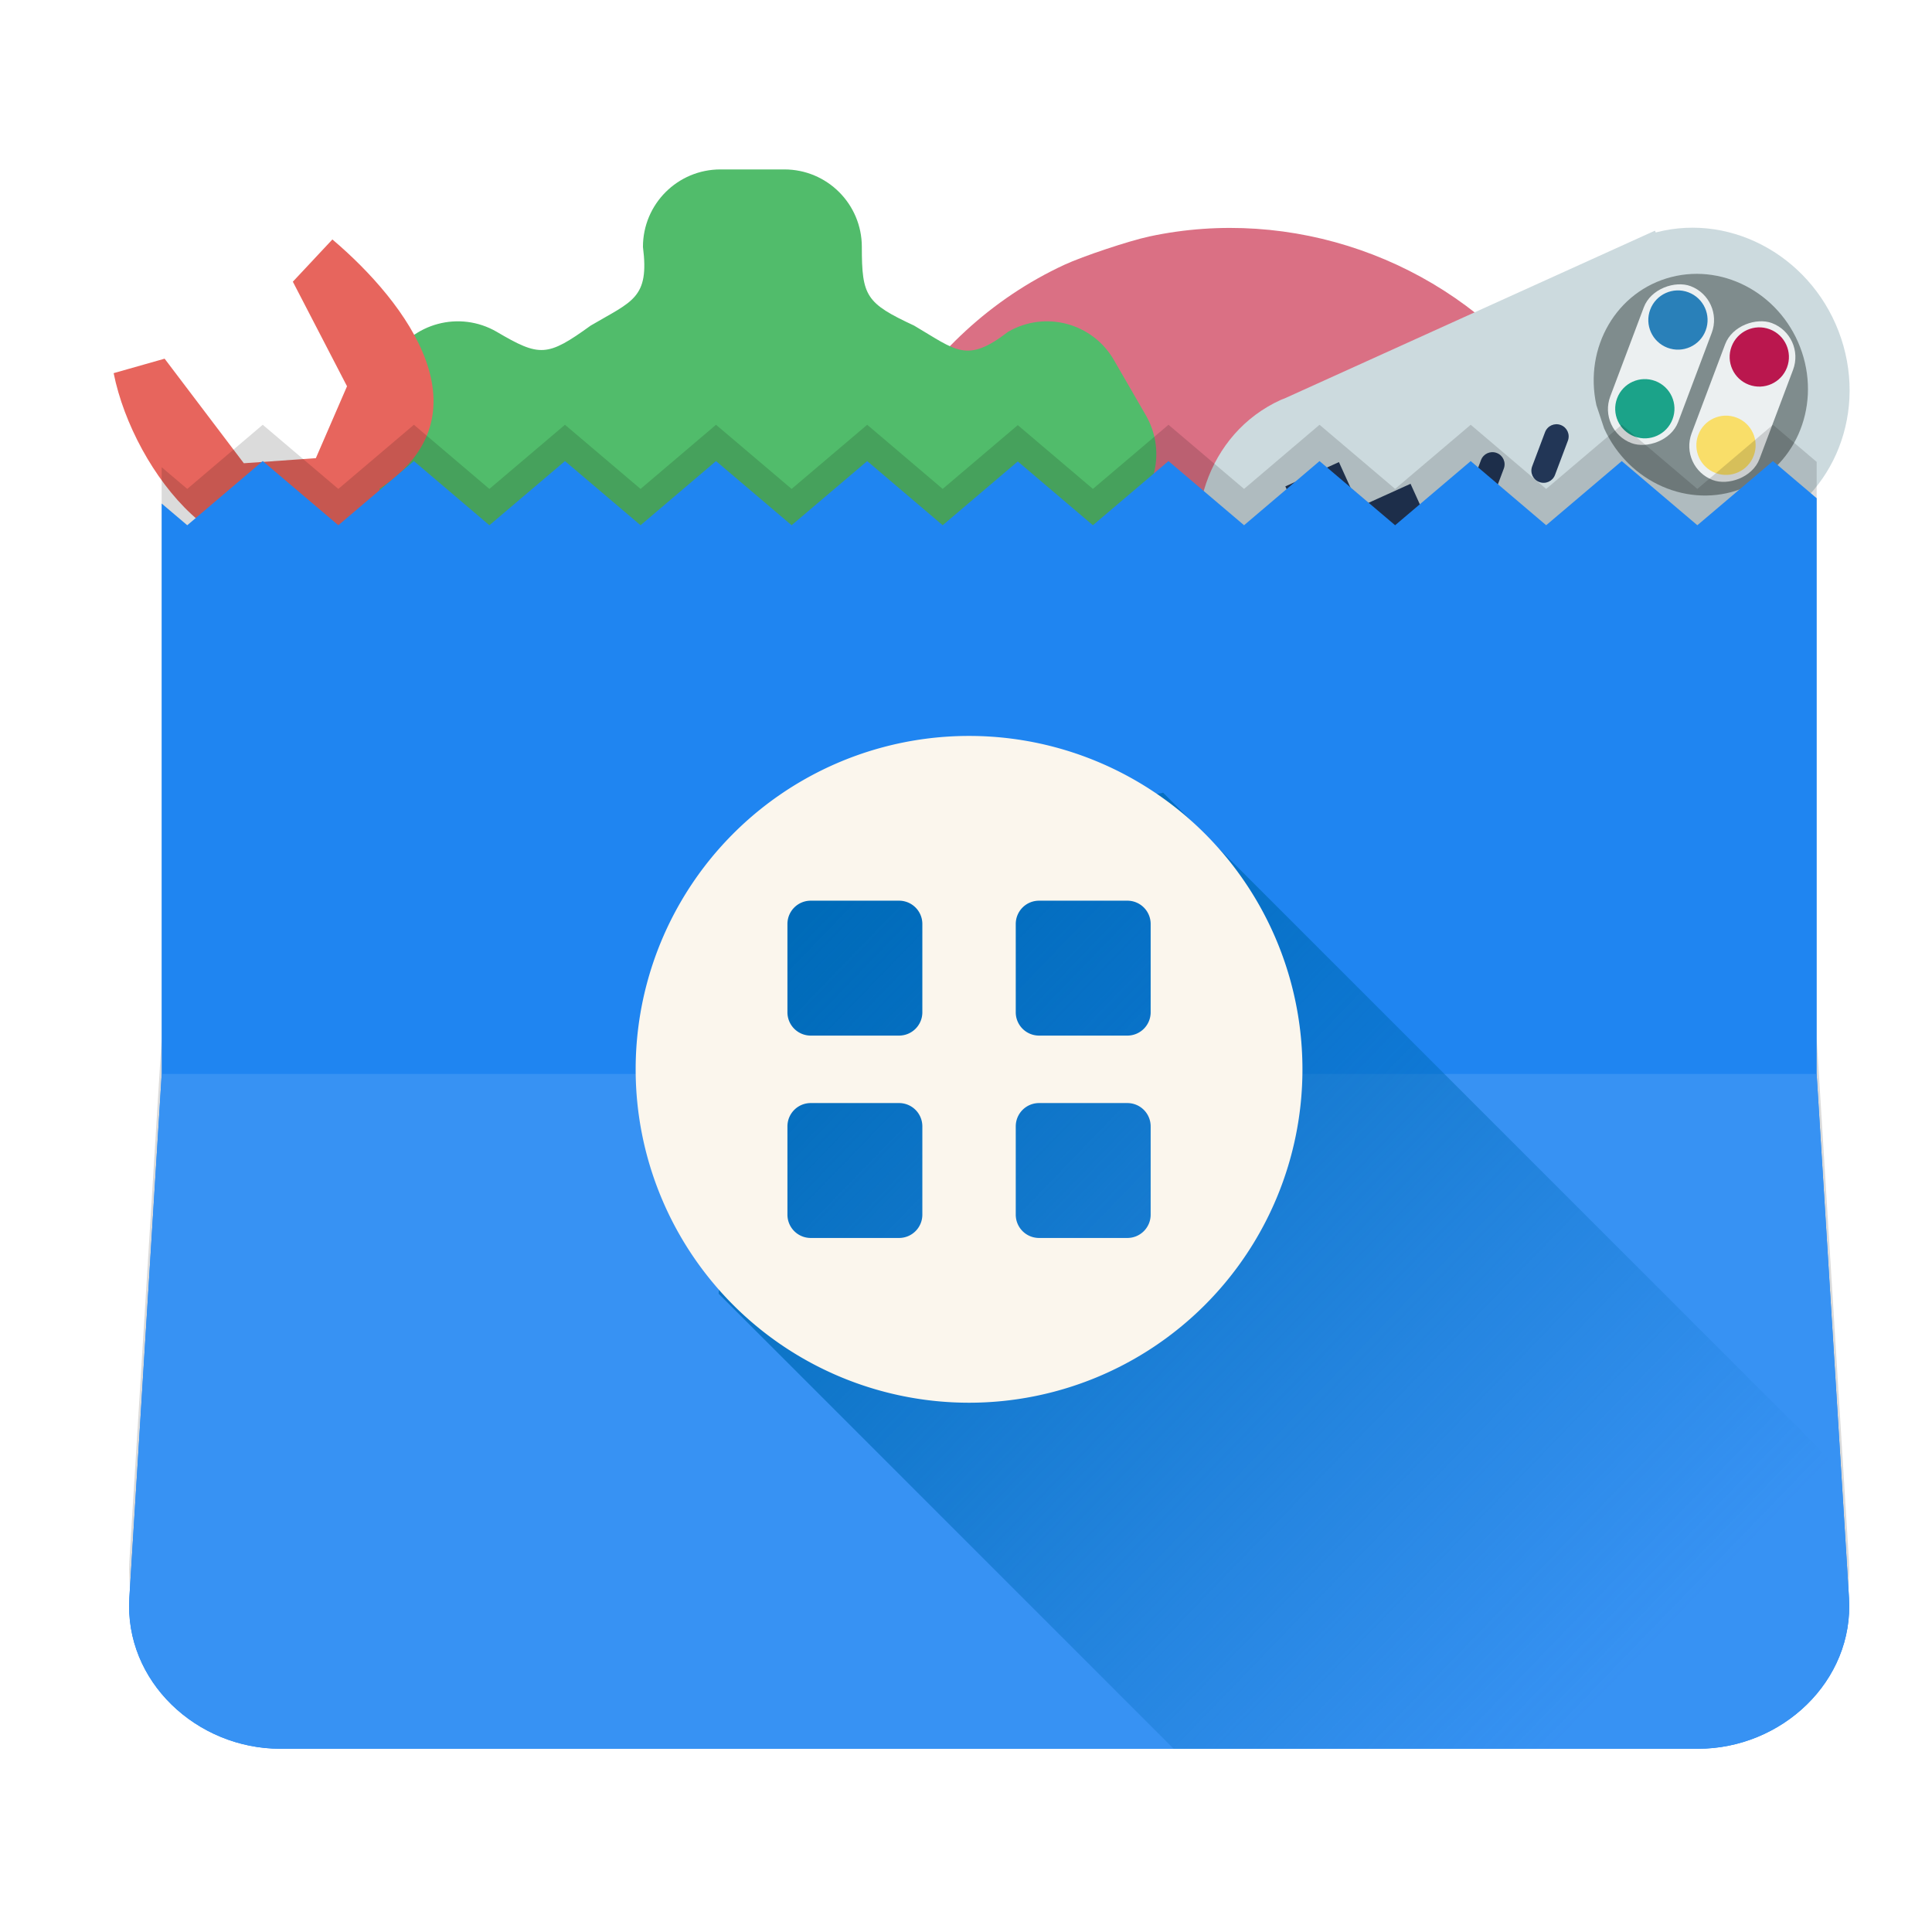 <?xml version="1.0" encoding="UTF-8" standalone="no"?>
<svg
   xmlns:dc="http://purl.org/dc/elements/1.1/"
   xmlns:cc="http://creativecommons.org/ns#"
   xmlns:rdf="http://www.w3.org/1999/02/22-rdf-syntax-ns#"
   xmlns:svg="http://www.w3.org/2000/svg"
   xmlns="http://www.w3.org/2000/svg"
   xmlns:xlink="http://www.w3.org/1999/xlink"
   xmlns:sodipodi="http://sodipodi.sourceforge.net/DTD/sodipodi-0.dtd"
   xmlns:inkscape="http://www.inkscape.org/namespaces/inkscape"
   width="512"
   height="512"
   id="svg2"
   version="1.1"
   inkscape:version="1.0.2 (e86c870879, 2021-01-15)"
   sodipodi:docname="gnome-software.svg">
  <defs
     id="defs4">
    <linearGradient
       inkscape:collect="always"
       id="linearGradient4241">
      <stop
         style="stop-color:#006bb9;stop-opacity:1;"
         offset="0"
         id="stop4243" />
      <stop
         style="stop-color:#006bb9;stop-opacity:0;"
         offset="1"
         id="stop4245" />
    </linearGradient>
    <clipPath
       clipPathUnits="userSpaceOnUse"
       id="clipPath3855">
      <path
         sodipodi:nodetypes="cccccsscccccccccccccccccccccccc"
         inkscape:connector-curvature="0"
         id="path3857"
         d="m 69.625,122.194 -20,17 -6.781,-5.75 0,151.4 -8.562,138.594 c -1.368,22.118 17.84,40 40,40 l 375.719,0 c 22.16,0 41.368,-17.882 40,-40 l -8.562,-138.594 0,-152.806 -11.594,-9.844 -20.031,17 -20.031,-17 -20.031,17 -20,-17 -20.031,17 -20.031,-17 -20,17 -20.031,-17 -20.031,17 -19.906,-16.906 -19.906,16.906 -20,-17 -20.031,17 -20.031,-17 -20,17 -20.031,-17 -20.031,17 -20,-17 -20.031,17 z"
         style="color:#000000;fill:#c95724;fill-opacity:1;fill-rule:evenodd;stroke:none;stroke-width:1;marker:none;visibility:visible;display:inline;overflow:visible;enable-background:accumulate" />
    </clipPath>
    <clipPath
       id="clipPath-934514917-5">
      <g
         id="g17-0"
         transform="translate(0,-1004.362)">
        <path
           style="fill:#1890d0"
           inkscape:connector-curvature="0"
           id="path19-1"
           transform="matrix(15.333,0,0,11.5,415,878.862)"
           d="m -24,13 c 0,1.105 -0.672,2 -1.5,2 -0.828,0 -1.5,-0.895 -1.5,-2 0,-1.105 0.672,-2 1.5,-2 0.828,0 1.5,0.895 1.5,2 z" />
      </g>
    </clipPath>
    <clipPath
       id="clipPath-926608780-7">
      <g
         id="g12-2"
         transform="translate(0,-1004.362)">
        <path
           style="fill:#1890d0"
           inkscape:connector-curvature="0"
           id="path14-1"
           transform="matrix(15.333,0,0,11.5,415,878.862)"
           d="m -24,13 c 0,1.105 -0.672,2 -1.5,2 -0.828,0 -1.5,-0.895 -1.5,-2 0,-1.105 0.672,-2 1.5,-2 0.828,0 1.5,0.895 1.5,2 z" />
      </g>
    </clipPath>
    <clipPath
       id="clipPath-934514917">
      <g
         id="g17"
         transform="translate(0,-1004.362)">
        <path
           style="fill:#1890d0"
           inkscape:connector-curvature="0"
           id="path19"
           transform="matrix(15.333,0,0,11.5,415,878.862)"
           d="m -24,13 c 0,1.105 -0.672,2 -1.5,2 -0.828,0 -1.5,-0.895 -1.5,-2 0,-1.105 0.672,-2 1.5,-2 0.828,0 1.5,0.895 1.5,2 z" />
      </g>
    </clipPath>
    <clipPath
       id="clipPath-926608780">
      <g
         id="g12"
         transform="translate(0,-1004.362)">
        <path
           style="fill:#1890d0"
           inkscape:connector-curvature="0"
           id="path14"
           transform="matrix(15.333,0,0,11.5,415,878.862)"
           d="m -24,13 c 0,1.105 -0.672,2 -1.5,2 -0.828,0 -1.5,-0.895 -1.5,-2 0,-1.105 0.672,-2 1.5,-2 0.828,0 1.5,0.895 1.5,2 z" />
      </g>
    </clipPath>
    <linearGradient
       gradientTransform="rotate(-90,24,24)"
       gradientUnits="userSpaceOnUse"
       x2="47"
       x1="1"
       id="linearGradient3764">
      <stop
         id="stop7"
         stop-opacity="1"
         stop-color="#5eb6e8" />
      <stop
         id="stop9"
         stop-opacity="1"
         stop-color="#70bdea"
         offset="1" />
    </linearGradient>
    <clipPath
       id="clipPath3890"
       clipPathUnits="userSpaceOnUse">
      <g
         transform="translate(-169.089,-42.455)"
         id="g3892"
         inkscape:label="Capa 1"
         style="fill:#fb803b;fill-opacity:1">
        <path
           sodipodi:nodetypes="scccccccccccccsscccccccccccccss"
           inkscape:connector-curvature="0"
           id="path3894"
           d="m 167.981,661.406 c -16.305,0 -29.498,13.194 -29.498,29.5 2.499,19.585 -4.023,20.627 -19.9,29.963 -16.552,11.956 -19.404,11.998 -35.819,2.343 -14.12,-8.153 -32.115,-3.352 -40.267,10.77 l -12.174,21.07 c -8.152,14.12 -3.351,32.114 10.769,40.266 18.087,7.498 15.503,14.06 15.686,32.31 2.064,20.358 0.983,22.992 -15.686,32.305 -14.12,8.153 -18.922,25.679 -10.769,39.8 l 12.174,21.069 c 8.152,14.121 26.147,18.922 40.267,10.77 15.876,-11.735 19.947,-6.528 35.819,2.81 18.036,8.446 19.9,10.931 19.9,29.498 0,16.305 13.193,29.499 29.498,29.499 l 24.348,0 c 16.305,0 29.498,-13.194 29.498,-29.499 -2.511,-19.281 4.353,-20.404 19.9,-29.732 16.539,-12.133 19.324,-12.278 35.819,-2.575 14.12,8.152 32.115,3.351 40.267,-10.77 l 12.174,-21.069 c 8.152,-14.122 3.351,-31.647 -10.769,-39.8 -18.088,-7.496 -15.503,-14.058 -15.686,-32.305 -2.064,-20.36 -0.983,-22.994 15.685,-32.31 14.12,-8.152 18.922,-26.147 10.769,-40.266 l -12.174,-21.07 c -8.152,-14.122 -26.147,-18.923 -40.267,-10.77 -15.85,12.207 -19.744,7.113 -35.819,-2.343 -18.292,-8.525 -19.9,-11.152 -19.9,-29.963 0,-16.305 -13.193,-29.5 -29.498,-29.5 z"
           style="color:#000000;fill:#fb803b;fill-opacity:1;fill-rule:evenodd;stroke:none;stroke-width:16;marker:none;visibility:visible;display:inline;overflow:visible;enable-background:accumulate" />
        <path
           style="color:#000000;fill:#fb803b;fill-opacity:1;fill-rule:evenodd;stroke:none;stroke-width:16;marker:none;visibility:visible;display:inline;overflow:visible;enable-background:accumulate"
           d="m 167.981,661.406 c -16.305,0 -29.498,13.194 -29.498,29.5 2.499,19.585 -4.023,20.627 -19.9,29.963 -16.552,11.956 -19.404,11.998 -35.819,2.343 -14.12,-8.153 -32.115,-3.352 -40.267,10.77 l -12.174,21.07 c -8.152,14.12 -3.351,32.114 10.769,40.266 18.087,7.498 15.503,14.06 15.686,32.31 2.064,20.358 0.983,22.992 -15.686,32.305 -14.12,8.153 -18.922,25.679 -10.769,39.8 l 12.174,21.069 c 8.152,14.121 26.147,18.922 40.267,10.77 15.876,-11.735 19.947,-6.528 35.819,2.81 18.036,8.446 19.9,10.931 19.9,29.498 0,16.305 13.193,29.499 29.498,29.499 l 24.348,0 c 16.305,0 29.498,-13.194 29.498,-29.499 -2.511,-19.281 4.353,-20.404 19.9,-29.732 16.539,-12.133 19.324,-12.278 35.819,-2.575 14.12,8.152 32.115,3.351 40.267,-10.77 l 12.174,-21.069 c 8.152,-14.122 3.351,-31.647 -10.769,-39.8 -18.088,-7.496 -15.503,-14.058 -15.686,-32.305 -2.064,-20.36 -0.983,-22.994 15.685,-32.31 14.12,-8.152 18.922,-26.147 10.769,-40.266 l -12.174,-21.07 c -8.152,-14.122 -26.147,-18.923 -40.267,-10.77 -15.85,12.207 -19.744,7.113 -35.819,-2.343 -18.292,-8.525 -19.9,-11.152 -19.9,-29.963 0,-16.305 -13.193,-29.5 -29.498,-29.5 z"
           id="path3896"
           inkscape:connector-curvature="0"
           sodipodi:nodetypes="scccccccccccccsscccccccccccccss" />
        <path
           sodipodi:nodetypes="scccccccccccccsscccccccccccccss"
           inkscape:connector-curvature="0"
           id="path3898"
           d="m 167.981,661.406 c -16.305,0 -29.498,13.194 -29.498,29.5 2.499,19.585 -4.023,20.627 -19.9,29.963 -16.552,11.956 -19.404,11.998 -35.819,2.343 -14.12,-8.153 -32.115,-3.352 -40.267,10.77 l -12.174,21.07 c -8.152,14.12 -3.351,32.114 10.769,40.266 18.087,7.498 15.503,14.06 15.686,32.31 2.064,20.358 0.983,22.992 -15.686,32.305 -14.12,8.153 -18.922,25.679 -10.769,39.8 l 12.174,21.069 c 8.152,14.121 26.147,18.922 40.267,10.77 15.876,-11.735 19.947,-6.528 35.819,2.81 18.036,8.446 19.9,10.931 19.9,29.498 0,16.305 13.193,29.499 29.498,29.499 l 24.348,0 c 16.305,0 29.498,-13.194 29.498,-29.499 -2.511,-19.281 4.353,-20.404 19.9,-29.732 16.539,-12.133 19.324,-12.278 35.819,-2.575 14.12,8.152 32.115,3.351 40.267,-10.77 l 12.174,-21.069 c 8.152,-14.122 3.351,-31.647 -10.769,-39.8 -18.088,-7.496 -15.503,-14.058 -15.686,-32.305 -2.064,-20.36 -0.983,-22.994 15.685,-32.31 14.12,-8.152 18.922,-26.147 10.769,-40.266 l -12.174,-21.07 c -8.152,-14.122 -26.147,-18.923 -40.267,-10.77 -15.85,12.207 -19.744,7.113 -35.819,-2.343 -18.292,-8.525 -19.9,-11.152 -19.9,-29.963 0,-16.305 -13.193,-29.5 -29.498,-29.5 z"
           style="color:#000000;fill:#fb803b;fill-opacity:1;fill-rule:evenodd;stroke:none;stroke-width:16;marker:none;visibility:visible;display:inline;overflow:visible;enable-background:accumulate" />
      </g>
    </clipPath>
    <clipPath
       id="clipPath3872"
       clipPathUnits="userSpaceOnUse">
      <path
         sodipodi:nodetypes="scccccccccccccsscccccccccccccss"
         inkscape:connector-curvature="0"
         id="path3874"
         d="m 302.909,244.008 c -7.955,0 -14.392,6.438 -14.392,14.393 1.22,9.556 -1.963,10.064 -9.709,14.619 -8.076,5.833 -9.468,5.854 -17.476,1.143 -6.889,-3.978 -15.669,-1.635 -19.647,5.255 l -5.94,10.28 c -3.978,6.889 -1.635,15.669 5.254,19.646 8.825,3.658 7.564,6.86 7.653,15.764 1.007,9.933 0.48,11.218 -7.653,15.762 -6.889,3.978 -9.232,12.529 -5.254,19.419 l 5.94,10.28 c 3.978,6.89 12.757,9.232 19.647,5.255 7.746,-5.725 9.732,-3.185 17.476,1.371 8.8,4.121 9.709,5.333 9.709,14.392 0,7.955 6.437,14.393 14.392,14.393 l 11.879,0 c 7.955,0 14.392,-6.438 14.392,-14.393 -1.225,-9.407 2.124,-9.955 9.709,-14.507 8.069,-5.92 9.428,-5.99 17.476,-1.257 6.889,3.978 15.669,1.635 19.647,-5.255 l 5.94,-10.28 c 3.978,-6.89 1.635,-15.441 -5.254,-19.419 -8.825,-3.657 -7.564,-6.859 -7.653,-15.762 -1.007,-9.934 -0.479,-11.219 7.653,-15.764 6.89,-3.978 9.232,-12.757 5.254,-19.646 l -5.94,-10.28 c -3.978,-6.89 -12.757,-9.233 -19.647,-5.255 -7.733,5.956 -9.634,3.471 -17.476,-1.143 -8.925,-4.159 -9.709,-5.441 -9.709,-14.619 0,-7.956 -6.437,-14.393 -14.392,-14.393 z"
         style="color:#000000;fill:#fb803b;fill-opacity:1;fill-rule:evenodd;stroke:none;stroke-width:16;marker:none;visibility:visible;display:inline;overflow:visible;enable-background:accumulate" />
    </clipPath>
    <clipPath
       id="clipPath3845"
       clipPathUnits="userSpaceOnUse">
      <path
         style="color:#000000;fill:#ce8757;fill-opacity:1;fill-rule:evenodd;stroke:none;stroke-width:46.6;marker:none;visibility:visible;display:inline;overflow:visible;enable-background:accumulate"
         d="m 416.183,301.685 0,162.276 c 0,8.706 -7.009,15.714 -15.714,15.714 l -240.147,0 c -8.706,0 -15.714,-7.009 -15.714,-15.714 l 0,-162.276 z"
         id="path3847"
         inkscape:connector-curvature="0"
         sodipodi:nodetypes="csssscc" />
    </clipPath>
    <linearGradient
       gradientUnits="userSpaceOnUse"
       y2="464.236"
       x2="402.874"
       y1="15.664"
       x1="-522.857"
       id="linearGradient3835"
       xlink:href="#linearGradient3837"
       inkscape:collect="always" />
    <clipPath
       clipPathUnits="userSpaceOnUse"
       id="clipPath3891">
      <path
         sodipodi:nodetypes="scccccccccccccsscccccccccccccss"
         inkscape:connector-curvature="0"
         id="path3893"
         d="m 14.93,1019.952 c -1.088,0 -1.969,0.881 -1.969,1.969 0.167,1.307 -0.269,1.377 -1.328,2 -1.105,0.798 -1.295,0.801 -2.391,0.156 -0.942,-0.544 -2.143,-0.224 -2.688,0.719 l -0.812,1.406 c -0.544,0.942 -0.224,2.143 0.719,2.688 1.207,0.5 1.035,0.938 1.047,2.156 0.138,1.359 0.066,1.535 -1.047,2.156 -0.942,0.544 -1.263,1.714 -0.719,2.656 l 0.812,1.406 c 0.544,0.942 1.745,1.263 2.688,0.719 1.06,-0.783 1.331,-0.436 2.391,0.188 1.204,0.564 1.328,0.73 1.328,1.969 0,1.088 0.881,1.969 1.969,1.969 l 1.625,0 c 1.088,0 1.969,-0.881 1.969,-1.969 -0.168,-1.287 0.29,-1.362 1.328,-1.984 1.104,-0.81 1.29,-0.82 2.391,-0.172 0.942,0.544 2.143,0.224 2.688,-0.719 l 0.812,-1.406 c 0.544,-0.943 0.224,-2.112 -0.719,-2.656 -1.207,-0.5 -1.035,-0.938 -1.047,-2.156 -0.138,-1.359 -0.066,-1.535 1.047,-2.156 0.942,-0.544 1.263,-1.745 0.719,-2.688 l -0.812,-1.406 c -0.544,-0.943 -1.745,-1.263 -2.688,-0.719 -1.058,0.815 -1.318,0.475 -2.391,-0.156 -1.221,-0.569 -1.328,-0.744 -1.328,-2 0,-1.088 -0.881,-1.969 -1.969,-1.969 z"
         style="color:#000000;fill:#385a5a;fill-opacity:1;fill-rule:evenodd;stroke:none;stroke-width:16;marker:none;visibility:visible;display:inline;overflow:visible;enable-background:accumulate" />
    </clipPath>
    <linearGradient
       id="linearGradient3783-6">
      <stop
         style="stop-color:#000000;stop-opacity:1;"
         offset="0"
         id="stop3785-8" />
      <stop
         style="stop-color:#fb5549;stop-opacity:0;"
         offset="1"
         id="stop3787-8" />
    </linearGradient>
    <linearGradient
       inkscape:collect="always"
       xlink:href="#linearGradient3783-6"
       id="linearGradient3789-6"
       x1="-3045.61"
       y1="379.882"
       x2="-1068.817"
       y2="1369.831"
       gradientUnits="userSpaceOnUse" />
    <clipPath
       clipPathUnits="userSpaceOnUse"
       id="clipPath3793-8">
      <path
         d="m -937.143,872.362 a 762.857,762.857 0 1 1 -1525.714,0 762.857,762.857 0 1 1 1525.714,0 z"
         sodipodi:ry="762.85712"
         sodipodi:rx="762.85712"
         sodipodi:cy="872.36218"
         sodipodi:cx="-1700"
         id="path3795-3"
         style="fill:#fb5549;fill-opacity:1;fill-rule:evenodd;stroke:none"
         sodipodi:type="arc" />
    </clipPath>
    <linearGradient
       inkscape:collect="always"
       xlink:href="#linearGradient3783-6"
       id="linearGradient3821-5"
       gradientUnits="userSpaceOnUse"
       x1="-3045.61"
       y1="379.882"
       x2="-1068.817"
       y2="1369.831" />
    <clipPath
       id="clipPath3899"
       clipPathUnits="userSpaceOnUse">
      <path
         style="color:#000000;fill:#1cc1c1;fill-opacity:1;fill-rule:evenodd;stroke:none;stroke-width:46.6;marker:none;visibility:visible;display:inline;overflow:visible;enable-background:accumulate"
         d="m 54.286,83.429 407.143,0 c 16.62,0 30,13.38 30,30 0,48.333 -4.286,96.667 -4.286,145 l 0,145 c 0,16.62 -13.38,30 -30,30 l -397.143,0 c -16.62,0 -30,-13.38 -30,-30 l 0,-145 c 0,-48.333 -5.714,-96.667 -5.714,-145 0,-16.62 13.38,-30 30,-30 z"
         id="path3901"
         inkscape:connector-curvature="0"
         sodipodi:nodetypes="ssccssssccs" />
    </clipPath>
    <linearGradient
       gradientUnits="userSpaceOnUse"
       y2="420.014"
       x2="470.714"
       y1="-22.843"
       x1="-217.5"
       id="linearGradient3895"
       xlink:href="#linearGradient3889"
       inkscape:collect="always" />
    <linearGradient
       y2="1369.831"
       x2="-1068.817"
       y1="379.882"
       x1="-3045.61"
       gradientUnits="userSpaceOnUse"
       id="linearGradient3821"
       xlink:href="#linearGradient3783"
       inkscape:collect="always" />
    <clipPath
       id="clipPath3793"
       clipPathUnits="userSpaceOnUse">
      <path
         sodipodi:type="arc"
         style="fill:#fb5549;fill-opacity:1;fill-rule:evenodd;stroke:none"
         id="path3795"
         sodipodi:cx="-1700"
         sodipodi:cy="872.36218"
         sodipodi:rx="762.85712"
         sodipodi:ry="762.85712"
         d="m -937.143,872.362 a 762.857,762.857 0 1 1 -1525.714,0 762.857,762.857 0 1 1 1525.714,0 z" />
    </clipPath>
    <linearGradient
       gradientUnits="userSpaceOnUse"
       y2="1369.831"
       x2="-1068.817"
       y1="379.882"
       x1="-3045.61"
       id="linearGradient3789"
       xlink:href="#linearGradient3783"
       inkscape:collect="always" />
    <linearGradient
       id="linearGradient3783">
      <stop
         id="stop3785"
         offset="0"
         style="stop-color:#000000;stop-opacity:1;" />
      <stop
         id="stop3787"
         offset="1"
         style="stop-color:#fb5549;stop-opacity:0;" />
    </linearGradient>
    <linearGradient
       id="linearGradient3889">
      <stop
         id="stop3891"
         offset="0"
         style="stop-color:#000000;stop-opacity:1;" />
      <stop
         id="stop3893"
         offset="1"
         style="stop-color:#000000;stop-opacity:0;" />
    </linearGradient>
    <linearGradient
       id="linearGradient3837">
      <stop
         style="stop-color:#000000;stop-opacity:0.648"
         offset="0"
         id="stop3839" />
      <stop
         style="stop-color:#000000;stop-opacity:0;"
         offset="1"
         id="stop3841" />
    </linearGradient>
    <linearGradient
       inkscape:collect="always"
       xlink:href="#linearGradient4241"
       id="linearGradient4247"
       x1="215.21"
       y1="783.826"
       x2="426.295"
       y2="988.035"
       gradientUnits="userSpaceOnUse"
       gradientTransform="translate(0,-540.362)" />
  </defs>
  <sodipodi:namedview
     id="base"
     pagecolor="#ffffff"
     bordercolor="#666666"
     borderopacity="1.0"
     inkscape:pageopacity="0.0"
     inkscape:pageshadow="2"
     inkscape:zoom="0.18179899"
     inkscape:cx="-2016.0312"
     inkscape:cy="410.86214"
     inkscape:document-units="px"
     inkscape:current-layer="layer1"
     showgrid="false"
     inkscape:window-width="1920"
     inkscape:window-height="1024"
     inkscape:window-x="0"
     inkscape:window-y="24"
     inkscape:window-maximized="1"
     inkscape:document-rotation="0" />
  <g
     inkscape:label="Capa 1"
     inkscape:groupmode="layer"
     id="layer1"
     transform="translate(0,-540.362)">
    <g
       id="g3868"
       transform="matrix(0.403,-0.134,-0.134,-0.403,256.756,842.488)"
       style="fill:#da41a1;fill-opacity:1">
      <path
         inkscape:connector-curvature="0"
         id="path2984-1"
         d="M 228.904,499.465 C 129.12,488.152 44.148,414.03 19.707,316.981 14.203,295.126 12.285,278.952 12.346,254.915 12.448,215.001 20.365,181.082 37.708,146.251 62.462,96.538 106.32,54.408 156.729,31.919 232.849,-2.041 321.803,4.834 390.838,50.013 c 38.064,24.91 68.199,58.849 87.014,97.998 17.13,35.641 24.493,68.125 24.493,108.047 0,31.654 -5.212,60.455 -15.967,88.228 -32.796,84.694 -111.538,145.306 -201.654,155.226 -12.777,1.406 -43.228,1.381 -55.82,-0.046 z"
         style="fill:#da7084;fill-opacity:1" />
      <path
         id="path2982"
         d="m 180.802,399.4 c 20.203,-5.723 33.935,-20.293 36.62,-38.852 0.664,-4.588 1.149,-39.495 1.162,-83.598 l 0.023,-75.721 2.574,-1.641 c 8.829,-5.63 56.924,-14.817 103.086,-19.692 15.454,-1.632 18.287,-1.68 19.153,-0.322 0.564,0.884 0.894,23.748 0.741,51.329 l -0.275,49.736 -9.814,-0.38 c -12.664,-0.491 -21.369,1.172 -31.637,6.041 -10.814,5.128 -18.792,12.674 -23.487,22.214 -3.31,6.726 -3.706,8.58 -3.686,17.27 0.027,11.734 2.384,17.766 10.212,26.128 14.887,15.905 41.173,19.25 63.503,8.081 14.702,-7.354 23.88,-19.332 26.318,-34.35 0.754,-4.646 1.184,-48.043 1.19,-120.139 0.009,-107.06 -0.096,-112.922 -2.028,-113.955 -4.264,-2.281 -45.803,1.58 -79.194,7.361 -33.556,5.809 -102.038,22.517 -106.1,25.885 -1.123,0.931 -1.497,21.775 -1.726,96.238 l -0.293,95.049 -12.585,-0.355 c -8.891,-0.251 -14.575,0.18 -19.364,1.467 -14.952,4.018 -27.937,14.179 -34.095,26.68 -3.355,6.811 -3.743,8.62 -3.718,17.347 0.034,11.798 2.733,18.282 11.101,26.672 12.638,12.671 32.663,17.075 52.32,11.506 z"
         style="fill:#da41a1;fill-opacity:1"
         inkscape:connector-curvature="0" />
    </g>
    <g
       inkscape:label="Capa 1"
       id="g3823"
       transform="matrix(0.696,0,0,0.696,74.004,124.923)"
       style="fill:#52c24b;fill-opacity:1">
      <path
         style="color:#000000;display:inline;overflow:visible;visibility:visible;fill:#51bc6b;fill-opacity:1;fill-rule:evenodd;stroke:none;stroke-width:16;marker:none;enable-background:accumulate"
         d="m 167.981,661.406 c -16.305,0 -29.498,13.194 -29.498,29.5 2.499,19.585 -4.023,20.627 -19.9,29.963 -16.552,11.956 -19.404,11.998 -35.819,2.343 -14.12,-8.153 -32.115,-3.352 -40.267,10.77 l -12.174,21.07 c -8.152,14.12 -3.351,32.114 10.769,40.266 18.087,7.498 15.503,14.06 15.686,32.31 2.064,20.358 0.983,22.992 -15.686,32.305 -14.12,8.153 -18.922,25.679 -10.769,39.8 l 12.174,21.069 c 8.152,14.121 26.147,18.922 40.267,10.77 15.876,-11.735 19.947,-6.528 35.819,2.81 18.036,8.446 19.9,10.931 19.9,29.498 0,16.305 13.193,29.499 29.498,29.499 l 24.348,0 c 16.305,0 29.498,-13.194 29.498,-29.499 -2.511,-19.281 4.353,-20.404 19.9,-29.732 16.539,-12.133 19.324,-12.278 35.819,-2.575 14.12,8.152 32.115,3.351 40.267,-10.77 l 12.174,-21.069 c 8.152,-14.122 3.351,-31.647 -10.769,-39.8 -18.088,-7.496 -15.503,-14.058 -15.686,-32.305 -2.064,-20.36 -0.983,-22.994 15.685,-32.31 14.12,-8.152 18.922,-26.147 10.769,-40.266 l -12.174,-21.07 c -8.152,-14.122 -26.147,-18.923 -40.267,-10.77 -15.85,12.207 -19.744,7.113 -35.819,-2.343 -18.292,-8.525 -19.9,-11.152 -19.9,-29.963 0,-16.305 -13.193,-29.5 -29.498,-29.5 z"
         id="path3825"
         inkscape:connector-curvature="0"
         sodipodi:nodetypes="scccccccccccccsscccccccccccccss" />
    </g>
    <path
       inkscape:connector-curvature="0"
       id="path4261"
       d="M 186.266,797.385 100.496,669.948 c 29.634,-19.548 7.45,-49.296 -12.409,-66.13 l -10.481,11.197 14.357,27.713 -8.26,19.055 -19.085,1.345 -20.994,-27.711 -13.508,3.833 c 5.347,26.653 31.83,59.265 53.194,41.201 l 73.542,134.912 z"
       style="fill:#e7655d;fill-opacity:1;fill-rule:evenodd;stroke:none;stroke-width:1px;stroke-linecap:butt;stroke-linejoin:miter;stroke-opacity:1"
       sodipodi:nodetypes="cccccccccccc" />
    <g
       transform="matrix(3.528,-1.598,1.598,3.528,281.247,617.916)"
       id="g3341">
      <path
         style="fill:#ccdade;fill-opacity:1;fill-rule:evenodd;stroke:#003bc3;stroke-width:0;stroke-linecap:square;stroke-linejoin:miter;stroke-miterlimit:2.013"
         d="m 10.634,12.882 c -0.33,4.98e-4 -0.663,0.019 -0.998,0.056 C 4.28,13.522 0.317,18.594 0.677,24.403 1.037,30.212 5.592,34.665 10.972,34.47 c 2.355,-0.085 4.495,-1.047 6.159,-2.591 l 13.318,0 c 1.657,1.5 3.774,2.457 6.113,2.593 5.435,0.314 10.156,-3.897 10.754,-9.594 0.598,-5.697 -3.138,-10.893 -8.506,-11.836 -0.019,-0.003 -0.038,-0.005 -0.058,-0.008 l 0,-0.136 -1.936,0 -25.88,0 c -0.101,-0.003 -0.2,-0.016 -0.301,-0.016 z"
         id="shape0"
         inkscape:connector-curvature="0" />
      <path
         style="fill:#7f8c8d;fill-rule:evenodd;stroke:#003bc3;stroke-width:0;stroke-linecap:square;stroke-linejoin:miter;stroke-miterlimit:2"
         inkscape:connector-curvature="0"
         d="m 30.002,23.795 c 8.21e-4,4.06 3.015,7.412 6.864,7.634 3.85,0.223 7.194,-2.761 7.617,-6.797 0.423,-4.035 -2.222,-7.716 -6.025,-8.383 -3.803,-0.667 -7.439,1.911 -8.281,5.873"
         stroke-miterlimit="2"
         id="shape3" />
      <path
         style="fill:#223656;fill-opacity:1;fill-rule:evenodd;stroke:#003bc3;stroke-width:0;stroke-linecap:square;stroke-linejoin:miter;stroke-miterlimit:2.013"
         d="m 8.497,18.401 0,3.373 -3.826,0 0,3.954 3.826,0 0,4.038 4.026,0 0,-4.038 3.85,0 0,-3.954 -3.85,0 0,-3.373 -4.026,0 z m 13.528,3.638 c -0.213,0 -0.425,0.082 -0.589,0.245 l -1.768,1.768 c -0.327,0.327 -0.327,0.851 0,1.178 0.327,0.327 0.851,0.327 1.178,0 l 1.768,-1.768 c 0.327,-0.327 0.327,-0.851 0,-1.178 -0.163,-0.163 -0.376,-0.245 -0.589,-0.245 z m 4.782,0.068 c -0.213,0 -0.427,0.082 -0.591,0.245 l -1.768,1.768 c -0.327,0.327 -0.327,0.853 0,1.18 0.327,0.327 0.853,0.327 1.18,0 l 1.768,-1.768 c 0.327,-0.327 0.327,-0.853 0,-1.18 -0.163,-0.163 -0.376,-0.245 -0.589,-0.245 z"
         id="shape4"
         inkscape:connector-curvature="0" />
      <rect
         style="fill:#ecf0f1;fill-rule:evenodd;stroke:#003bc3;stroke-width:0;stroke-linecap:square;stroke-linejoin:miter;stroke-miterlimit:2.013"
         y="37.663"
         x="4.113"
         ry="2.483"
         rx="2.483"
         height="4.966"
         width="11.479"
         stroke-miterlimit="2.013"
         transform="matrix(0.707,-0.707,0.707,0.707,0,0)"
         id="shape8" />
      <path
         style="fill:#1ba389;fill-opacity:1;fill-rule:evenodd;stroke:#003bc3;stroke-width:0;stroke-linecap:square;stroke-linejoin:miter;stroke-miterlimit:2"
         inkscape:connector-curvature="0"
         d="m 34.529,22.277 c -0.792,-0.792 -2.075,-0.792 -2.867,0 -0.792,0.792 -0.792,2.075 0,2.867 0.792,0.792 2.075,0.792 2.867,0 0.792,-0.792 0.792,-2.075 0,-2.867"
         stroke-miterlimit="2"
         id="shape9" />
      <path
         style="fill:#2980b9;fill-opacity:1;fill-rule:evenodd;stroke:#003bc3;stroke-width:0;stroke-linecap:square;stroke-linejoin:miter;stroke-miterlimit:2"
         inkscape:connector-curvature="0"
         d="m 39.097,17.683 c -0.792,-0.792 -2.075,-0.792 -2.867,0 -0.792,0.792 -0.792,2.075 0,2.867 0.792,0.792 2.075,0.792 2.867,0 0.792,-0.792 0.792,-2.075 0,-2.867"
         stroke-miterlimit="2"
         id="shape10" />
      <rect
         style="fill:#ecf0f1;fill-rule:evenodd;stroke:#003bc3;stroke-width:0;stroke-linecap:square;stroke-linejoin:miter;stroke-miterlimit:2"
         y="43.763"
         x="3.708"
         ry="2.483"
         rx="2.483"
         height="4.966"
         width="11.479"
         stroke-miterlimit="2"
         transform="matrix(0.707,-0.707,0.707,0.707,0,0)"
         id="shape11" />
      <path
         style="fill:#f9de69;fill-opacity:1;fill-rule:evenodd;stroke:#003bc3;stroke-width:0;stroke-linecap:square;stroke-linejoin:miter;stroke-miterlimit:2"
         inkscape:connector-curvature="0"
         d="m 38.556,26.846 c -0.792,-0.792 -2.075,-0.792 -2.867,0 -0.792,0.792 -0.792,2.075 0,2.867 0.792,0.792 2.075,0.792 2.867,0 0.792,-0.792 0.792,-2.075 0,-2.867"
         stroke-miterlimit="2"
         id="shape12" />
      <path
         style="fill:#ba174e;fill-opacity:1;fill-rule:evenodd;stroke:#003bc3;stroke-width:0;stroke-linecap:square;stroke-linejoin:miter;stroke-miterlimit:2"
         inkscape:connector-curvature="0"
         d="m 43.124,22.283 c -0.792,-0.792 -2.075,-0.792 -2.867,0 -0.792,0.792 -0.792,2.075 0,2.867 0.792,0.792 2.075,0.792 2.867,0 0.792,-0.792 0.792,-2.075 0,-2.867"
         stroke-miterlimit="2"
         id="shape13" />
    </g>
    <path
       sodipodi:nodetypes="cccccsscccccccccccccccccccccccc"
       inkscape:connector-curvature="0"
       id="path4272"
       d="m 69.625,652.93 -20,17 -6.781,-5.75 0,151.4 -8.562,138.594 c -1.368,22.118 17.84,40 40,40 l 375.719,0 c 22.16,0 41.368,-17.882 40,-40 l -8.562,-138.594 0,-152.806 -11.594,-9.844 -20.031,17 -20.031,-17 -20.031,17 -20,-17 -20.031,17 -20.031,-17 -20,17 -20.031,-17 -20.031,17 -19.906,-16.906 -19.906,16.906 -20,-17 -20.031,17 -20.031,-17 -20,17 -20.031,-17 -20.031,17 -20,-17 -20.031,17 z"
       style="color:#000000;display:inline;overflow:visible;visibility:visible;fill:#000000;fill-opacity:0.143;fill-rule:evenodd;stroke:none;stroke-width:1;marker:none;enable-background:accumulate" />
    <path
       style="color:#000000;fill:#1f85f1;fill-opacity:1;fill-rule:evenodd;stroke:none;stroke-width:1;marker:none;visibility:visible;display:inline;overflow:visible;enable-background:accumulate"
       d="m 69.625,122.194 -20,17 -6.781,-5.75 0,151.4 -8.562,138.594 c -1.368,22.118 17.84,40 40,40 l 375.719,0 c 22.16,0 41.368,-17.882 40,-40 l -8.562,-138.594 0,-152.806 -11.594,-9.844 -20.031,17 -20.031,-17 -20.031,17 -20,-17 -20.031,17 -20.031,-17 -20,17 -20.031,-17 -20.031,17 -19.906,-16.906 -19.906,16.906 -20,-17 -20.031,17 -20.031,-17 -20,17 -20.031,-17 -20.031,17 -20,-17 -20.031,17 z"
       transform="translate(0,540.362)"
       id="rect3797"
       inkscape:connector-curvature="0"
       sodipodi:nodetypes="cccccsscccccccccccccccccccccccc" />
    <g
       style="fill:#693a1f;fill-opacity:1"
       transform="matrix(0.488,0,0,0.488,-877.882,311.67)"
       id="g3862"
       inkscape:label="Capa 1" />
    <g
       style="fill:#fb803b;fill-opacity:1"
       inkscape:label="Capa 1"
       id="g3867"
       transform="matrix(0.488,0,0,0.488,-970.74,284.527)" />
    <path
       style="fill:#3792f3;fill-rule:evenodd;stroke:none;stroke-width:1px;stroke-linecap:butt;stroke-linejoin:miter;stroke-opacity:1;fill-opacity:1"
       d="M 42.844 284.623 L 42.844 284.844 L 34.281 423.438 C 32.913 445.555 52.121 463.438 74.281 463.438 L 450 463.438 C 472.16 463.438 491.368 445.555 490 423.438 L 481.438 284.844 L 481.438 284.623 L 42.844 284.623 z "
       transform="translate(0,540.362)"
       id="path4210" />
    <path
       style="fill:url(#linearGradient4247);fill-rule:evenodd;stroke:none;stroke-width:1px;stroke-linecap:butt;stroke-linejoin:miter;stroke-opacity:1;fill-opacity:1"
       d="M 308.242 210.078 L 201.281 230.012 L 191.559 323.359 L 190.457 342.857 L 311.039 463.438 L 450 463.438 C 472.16 463.438 491.368 445.555 490 423.438 L 487.918 389.752 L 308.242 210.078 z "
       transform="translate(0,540.362)"
       id="path4231" />
    <path
       style="opacity:1;fill:#fbf6ed;fill-opacity:1;stroke:none;stroke-width:13.1;stroke-linecap:round;stroke-linejoin:round;stroke-miterlimit:4;stroke-dasharray:none;stroke-dashoffset:0;stroke-opacity:1"
       d="M 256.809 195.029 A 88.353 88.353 0 0 0 168.455 283.383 A 88.353 88.353 0 0 0 256.809 371.734 A 88.353 88.353 0 0 0 345.162 283.383 A 88.353 88.353 0 0 0 256.809 195.029 z M 214.865 238.691 L 238.244 238.691 C 241.672 238.691 244.432 241.451 244.432 244.879 L 244.432 268.256 C 244.432 271.684 241.672 274.443 238.244 274.443 L 214.865 274.443 C 211.437 274.443 208.678 271.684 208.678 268.256 L 208.678 244.879 C 208.678 241.451 211.437 238.691 214.865 238.691 z M 275.373 238.691 L 298.75 238.691 C 302.178 238.691 304.938 241.451 304.938 244.879 L 304.938 268.256 C 304.938 271.684 302.178 274.443 298.75 274.443 L 275.373 274.443 C 271.945 274.443 269.184 271.684 269.184 268.256 L 269.184 244.879 C 269.184 241.451 271.945 238.691 275.373 238.691 z M 214.865 292.322 L 238.244 292.322 C 241.672 292.322 244.432 295.082 244.432 298.51 L 244.432 321.887 C 244.432 325.315 241.672 328.074 238.244 328.074 L 214.865 328.074 C 211.437 328.074 208.678 325.315 208.678 321.887 L 208.678 298.51 C 208.678 295.082 211.437 292.322 214.865 292.322 z M 275.373 292.322 L 298.75 292.322 C 302.178 292.322 304.938 295.082 304.938 298.51 L 304.938 321.887 C 304.938 325.315 302.178 328.074 298.75 328.074 L 275.373 328.074 C 271.945 328.074 269.184 325.315 269.184 321.887 L 269.184 298.51 C 269.184 295.082 271.945 292.322 275.373 292.322 z "
       transform="translate(0,540.362)"
       id="path4208" />
  </g>
</svg>

